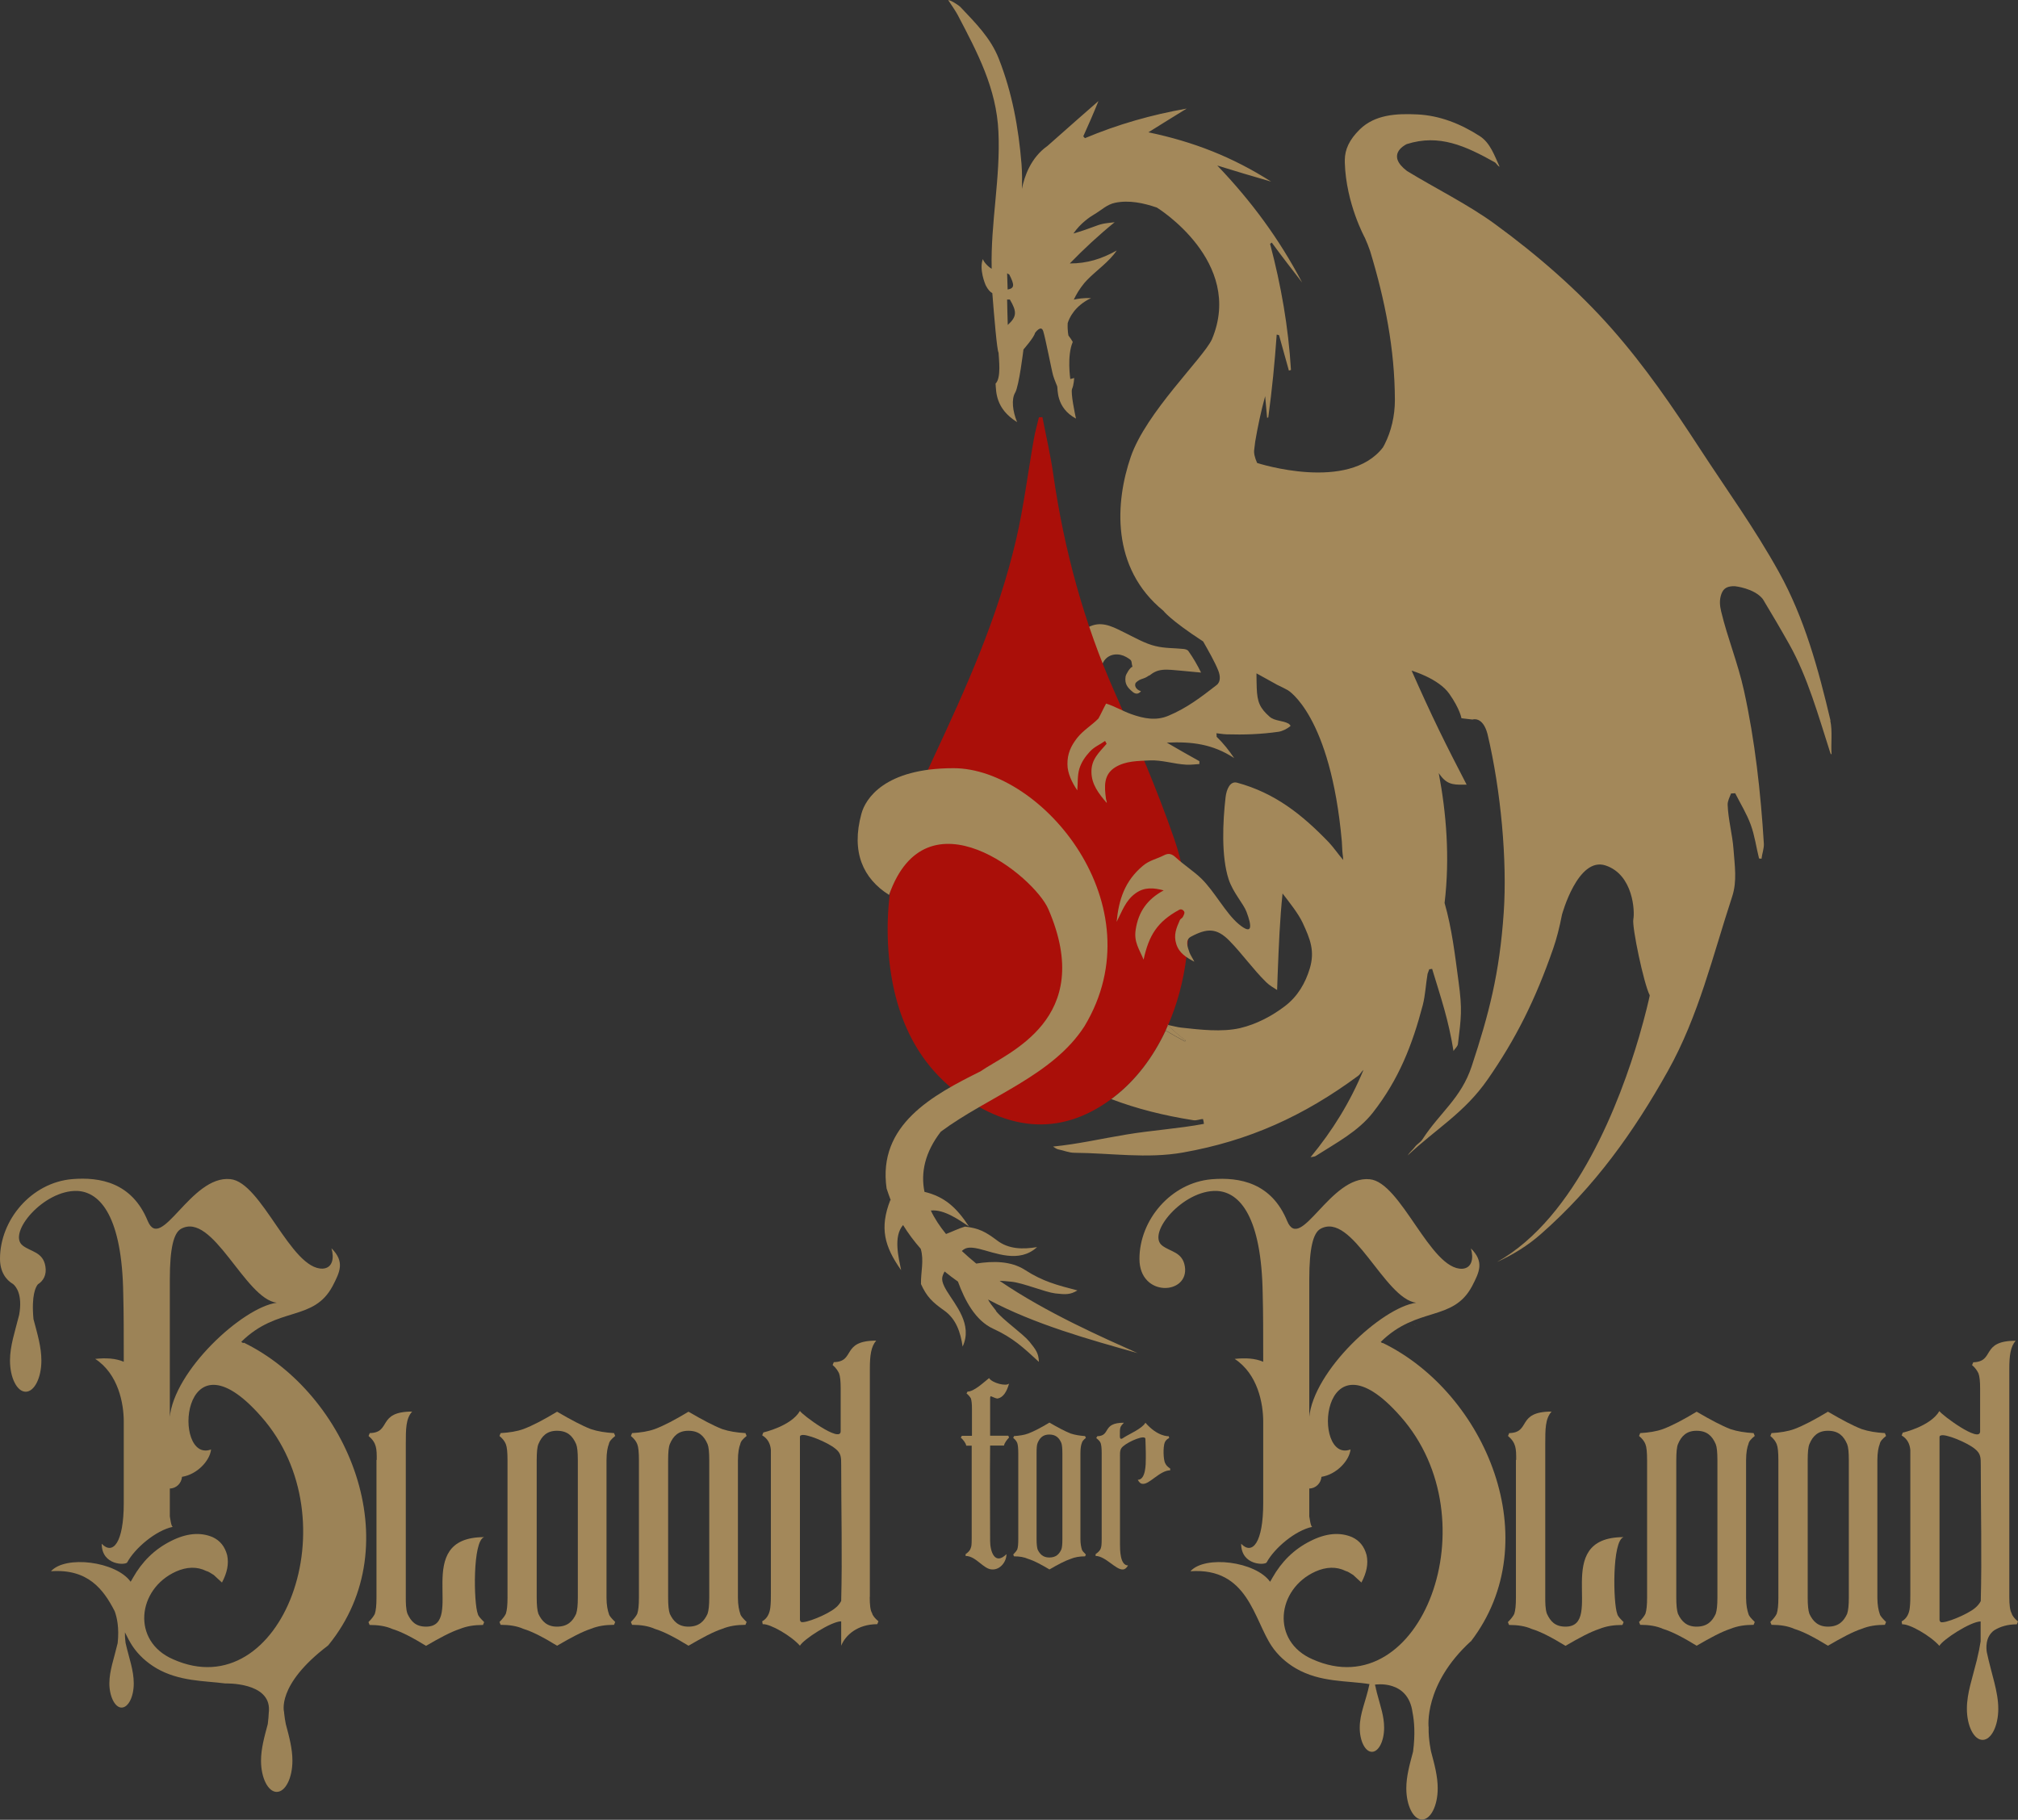 <?xml version="1.0" encoding="UTF-8"?>
<svg id="Ebene_1" data-name="Ebene 1" xmlns="http://www.w3.org/2000/svg" viewBox="0 0 155.55 140.29">
  <rect x="0" y="0" width="155.55" height="140.29" fill="#333333" stroke="none"/>
  <defs>
    <style>
      .cls-1 {
        opacity: .94;
      }

      .cls-1, .cls-2 {
        fill: #a3885a;
      }

      .cls-1, .cls-2, .cls-3, .cls-4, .cls-5, .cls-6 {
        stroke-width: 0px;
      }

      .cls-3 {
        fill: #aa0f09;
      }

      .cls-4 {
        fill: none;
      }

      .cls-5 {
        fill: #1d1d1b;
      }

      .cls-6 {
        fill: #fff;
      }
    </style>
  </defs>
  <path class="cls-2" d="M88.58,52.09c.32-.25.58-.4,1.02-.45.44-.05.91.03,1.39.06.49.04,1.09.11,1.59.15-.28-.57-.6-1.13-.97-1.65-.09-.13-.25-.15-.37-.17-.76-.08-1.44-.04-2.2-.23-.76-.18-1.58-.65-2.27-.99-.84-.41-1.64-.89-2.55-.6-1.22.4-1.17,1.33-1.14,2.43.25-.63.51-1.01,1.18-1.2-.07,1.24.14,2.28.67,3.4-.04-.16-.14-.36-.11-.53.08-.48,0-.98.3-1.39.41-.56,1.15-.58,1.69-.27.53.31.35.26.48.75-.18.04-.5.57-.53.76-.08.56.14.84.55,1.18.22.19.46.18.64-.06-.17-.03-.58-.27-.41-.64.38-.38.6-.24,1.03-.57Z"/>
  <path class="cls-3" d="M80.35,32.15c.28,1.46.62,2.9.83,4.37.85,5.95,2.4,11.55,4.73,16.82,1.63,3.71,3.26,7.44,4.6,11.33,2.53,7.31.53,15.87-4.59,19.86-3.94,3.06-7.99,2.72-11.93-.15-3.63-2.64-5.4-6.81-5.56-12.1-.15-5.18,1.54-9.61,3.54-13.9,2.5-5.35,4.94-10.75,6.35-16.77.59-2.53.91-5.17,1.37-7.76.1-.57.26-1.12.39-1.68.09,0,.17,0,.26-.01Z"/>
  <path class="cls-4" d="M84.66,88.57c.09-.25.19-.5.29-.75-.28-.24-.52-.48-.7-.7-.05.1-.11.2-.18.29-.37.49-.71.99-1.04,1.47.67-.3,1.25-.42,1.64-.31Z"/>
  <g>
    <path class="cls-2" d="M74.92,110.68v-2.08c0-.36-.03-.62-.08-.79-.06-.11-.17-.25-.34-.39l.08-.14c.51,0,1.26-.73,1.66-1.04.25.39,1.32.65,1.54.42-.17.62-.45,1.07-.87,1.15-.14.03-.45-.17-.56-.17-.03.06-.03.11-.03.2v2.84h1.4l.06.14c-.14.14-.36.42-.39.62h-1.07c-.03,2.81,0,4.52,0,7.36,0,.79.36,1.91,1.26,1.01,0,.59-.48,1.21-1.1,1.18-.67,0-1.24-1.04-2.05-1.04v-.14c.2-.14.34-.28.39-.45.06-.14.08-.25.08-.81v-7.1h-.42c-.03-.2-.25-.48-.42-.62l.08-.14h.76Z"/>
    <path class="cls-2" d="M78.49,112.03c0-.39-.03-.65-.08-.79-.06-.14-.14-.25-.31-.39l.06-.14c.42-.03.79-.08,1.1-.2.45-.17.98-.45,1.63-.84.67.39,1.21.67,1.63.84.34.11.7.17,1.12.2l.06.14c-.17.14-.28.25-.31.39-.06.14-.11.39-.11.79v6.63c0,.36.06.62.11.79.03.11.14.22.31.39l-.06.14c-.42,0-.79.06-1.12.2-.42.14-.95.42-1.63.81-.65-.39-1.18-.67-1.63-.81-.31-.14-.67-.2-1.1-.2l-.06-.14c.17-.17.25-.28.31-.39.06-.17.08-.42.08-.79v-6.63ZM81.89,112.03c0-.39-.03-.65-.08-.79-.17-.39-.42-.65-.93-.65-.48,0-.73.25-.9.65-.06.14-.08.39-.08.79v6.63c0,.36.03.62.08.79.17.36.42.62.9.62.51,0,.76-.25.93-.62.06-.17.08-.42.08-.79v-6.63Z"/>
    <path class="cls-2" d="M89.81,112.79c.06.14.17.28.39.42v.14c-.79,0-1.6,1.09-2.11,1.04-.17,0-.28-.11-.39-.31.62,0,.62-1.21.62-1.66v-.42c0-.25-.03-.98-.03-1.07,0-.36-1.26.17-1.71.56-.25.2-.25.42-.25.76v6.77c0,.45,0,1.66.62,1.66-.11.2-.25.31-.39.31-.53.06-1.35-1.04-2.11-1.04v-.14c.2-.14.34-.28.39-.42.06-.17.08-.28.08-.84v-6.51c0-.39-.03-.65-.08-.79s-.17-.25-.34-.39l.08-.14c1.07-.03.34-1.04,2.05-1.04-.31.34-.31.31-.31,1.04,0,.31.17.2.34.08.39-.25,1.38-.67,1.63-1.12.93,1.07,1.74,1.04,1.8,1.04l.03.14c-.17.08-.28.2-.34.34-.14.36-.11,1.32.03,1.6Z"/>
  </g>
  <path class="cls-4" d="M127.17,76.77c-.04.21-.31,1.42-.82,3.17.36-1.03.64-2.1.82-3.17Z"/>
  <path class="cls-6" d="M108.99,102.15c.06.02.12.02.12.02l-.12-.02Z"/>
  <path class="cls-2" d="M29.04,112.54c0-.85,0-1.3-.63-1.84l.09-.22c1.7-.04.54-1.66,3.27-1.66-.49.54-.49,1.34-.49,2.51v11.83c0,.36,0,.9.13,1.25.27.58.63.99,1.43.99,3.09,0-1.21-6.9,4.48-6.9-.9.27-.81,5.11-.49,5.92.04.18.22.36.49.63l-.09.22c-.67,0-1.25.09-1.79.31-.67.22-1.52.67-2.6,1.3-1.03-.63-1.88-1.08-2.6-1.3-.49-.22-1.08-.31-1.75-.31l-.09-.22c.27-.27.4-.45.49-.63.09-.27.13-.67.13-1.25v-10.62Z"/>
  <path class="cls-2" d="M39.12,112.58c0-.63-.04-1.03-.13-1.25-.09-.22-.22-.4-.49-.63l.09-.22c.67-.04,1.25-.13,1.75-.31.72-.27,1.57-.72,2.6-1.34,1.08.63,1.93,1.08,2.6,1.34.54.18,1.12.27,1.79.31l.09.22c-.27.22-.45.4-.49.63-.09.22-.18.63-.18,1.25v10.58c0,.58.09.99.18,1.25.04.18.22.36.49.63l-.09.22c-.67,0-1.25.09-1.79.31-.67.22-1.52.67-2.6,1.3-1.03-.63-1.88-1.08-2.6-1.3-.49-.22-1.08-.31-1.75-.31l-.09-.22c.27-.27.4-.45.49-.63.09-.27.13-.67.13-1.25v-10.58ZM44.54,112.58c0-.63-.04-1.03-.13-1.25-.27-.63-.67-1.03-1.48-1.03-.76,0-1.17.4-1.43,1.03-.09.22-.13.63-.13,1.25v10.58c0,.58.04.99.13,1.25.27.58.67.99,1.43.99.81,0,1.21-.4,1.48-.99.09-.27.13-.67.13-1.25v-10.58Z"/>
  <path class="cls-2" d="M49.25,112.58c0-.63-.04-1.03-.13-1.25-.09-.22-.22-.4-.49-.63l.09-.22c.67-.04,1.25-.13,1.75-.31.72-.27,1.57-.72,2.6-1.34,1.08.63,1.93,1.08,2.6,1.34.54.18,1.12.27,1.79.31l.09.22c-.27.22-.45.4-.49.63-.09.22-.18.63-.18,1.25v10.58c0,.58.09.99.18,1.25.04.18.22.36.49.63l-.09.22c-.67,0-1.25.09-1.79.31-.67.22-1.52.67-2.6,1.3-1.03-.63-1.88-1.08-2.6-1.3-.49-.22-1.08-.31-1.75-.31l-.09-.22c.27-.27.4-.45.49-.63.09-.27.13-.67.13-1.25v-10.58ZM54.67,112.58c0-.63-.04-1.03-.13-1.25-.27-.63-.67-1.03-1.48-1.03-.76,0-1.17.4-1.43,1.03-.09.22-.13.63-.13,1.25v10.58c0,.58.04.99.13,1.25.27.58.67.99,1.43.99.81,0,1.21-.4,1.48-.99.09-.27.13-.67.13-1.25v-10.58Z"/>
  <path class="cls-2" d="M67.04,123.11c0,.58.04,1.03.18,1.25.04.18.22.4.49.63l-.09.22c-1.52,0-2.46.85-2.78,1.66v-1.88c-.76,0-2.91,1.39-3.18,1.88-.67-.76-2.29-1.7-2.87-1.66l-.04-.22c.4-.22.58-.63.63-1.08.04-.36.04-.67.04-1.03v-11.11c-.04-.45-.22-.85-.67-1.12l.09-.22s2.15-.49,2.82-1.66c.13.27,3.14,2.51,3.14,1.57v-3.32c0-.54-.04-.94-.13-1.16-.09-.18-.22-.4-.49-.63l.09-.22c1.7-.04.54-1.66,3.27-1.66-.4.45-.49,1.16-.49,2.15v17.61ZM61.66,110.79v14.07c0,.09.04.13.09.18.31.13,2.06-.58,2.64-1.08.18-.13.36-.36.45-.54.09-3.45,0-7.04,0-10.49,0-.58,0-.9-.45-1.25-.58-.49-2.33-1.21-2.64-1.03-.04,0-.09.04-.09.13Z"/>
  <path class="cls-2" d="M116.87,112.54c0-.85,0-1.3-.63-1.84l.09-.22c1.7-.04.54-1.66,3.27-1.66-.49.54-.49,1.34-.49,2.51v11.83c0,.36,0,.9.13,1.25.27.58.63.99,1.43.99,3.09,0-1.21-6.9,4.48-6.9-.9.27-.81,5.11-.49,5.92.04.18.22.36.49.63l-.09.22c-.67,0-1.25.09-1.79.31-.67.22-1.52.67-2.6,1.3-1.03-.63-1.88-1.08-2.6-1.3-.49-.22-1.08-.31-1.75-.31l-.09-.22c.27-.27.4-.45.49-.63.09-.27.13-.67.13-1.25v-10.62Z"/>
  <path class="cls-2" d="M126.96,112.58c0-.63-.04-1.03-.13-1.25-.09-.22-.22-.4-.49-.63l.09-.22c.67-.04,1.25-.13,1.75-.31.72-.27,1.57-.72,2.6-1.34,1.08.63,1.93,1.08,2.6,1.34.54.18,1.12.27,1.79.31l.09.22c-.27.22-.45.4-.49.63-.09.22-.18.63-.18,1.25v10.58c0,.58.09.99.18,1.25.04.18.22.36.49.63l-.09.22c-.67,0-1.25.09-1.79.31-.67.22-1.52.67-2.6,1.3-1.03-.63-1.88-1.08-2.6-1.3-.49-.22-1.08-.31-1.75-.31l-.09-.22c.27-.27.4-.45.49-.63.09-.27.13-.67.13-1.25v-10.58ZM132.38,112.58c0-.63-.04-1.03-.13-1.25-.27-.63-.67-1.03-1.48-1.03-.76,0-1.17.4-1.43,1.03-.09.22-.13.63-.13,1.25v10.58c0,.58.04.99.13,1.25.27.58.67.99,1.43.99.81,0,1.21-.4,1.48-.99.09-.27.13-.67.13-1.25v-10.58Z"/>
  <path class="cls-2" d="M137.08,112.58c0-.63-.04-1.03-.13-1.25-.09-.22-.22-.4-.49-.63l.09-.22c.67-.04,1.25-.13,1.75-.31.72-.27,1.57-.72,2.6-1.34,1.08.63,1.93,1.08,2.6,1.34.54.18,1.12.27,1.79.31l.09.22c-.27.22-.45.4-.49.63-.09.22-.18.63-.18,1.25v10.58c0,.58.09.99.18,1.25.04.18.22.36.49.63l-.09.22c-.67,0-1.25.09-1.79.31-.67.22-1.52.67-2.6,1.3-1.03-.63-1.88-1.08-2.6-1.3-.49-.22-1.08-.31-1.75-.31l-.09-.22c.27-.27.4-.45.49-.63.09-.27.13-.67.13-1.25v-10.58ZM142.51,112.58c0-.63-.04-1.03-.13-1.25-.27-.63-.67-1.03-1.48-1.03-.76,0-1.17.4-1.43,1.03-.09.22-.13.63-.13,1.25v10.58c0,.58.04.99.13,1.25.27.58.67.99,1.43.99.81,0,1.21-.4,1.48-.99.09-.27.13-.67.13-1.25v-10.58Z"/>
  <path class="cls-5" d="M109.22,131.15s.47.97,0,2.78.79,0,.79,0c0,0-.45-1.57,0-2.78-.41-.83-.79,0-.79,0Z"/>
  <g>
    <path class="cls-2" d="M106,129.93c.04.2.09.39.14.58l-.13-.58s0,0,0,0Z"/>
    <path class="cls-2" d="M113.36,126.56c5.99-7.78,1.15-19.16-6.75-23.02-.09,0-.13-.04-.18-.09,2.82-2.78,5.56-1.52,7.04-4.3.58-1.12.94-1.88-.09-2.91.22.76.09,1.52-.67,1.57-2.46.09-4.71-6.68-7.13-6.9-3.05-.31-5.33,5.69-6.36,3.23-1.21-2.96-3.67-3.41-5.83-3.23-3.14.27-5.56,3.14-5.56,6.14s3.85,2.78,3.5.58c-.18-1.12-1.12-1.12-1.75-1.61-1.21-.94,1.61-4.3,4.21-4.21,1.79.09,3.45,2.02,3.54,7.93.04,1.39.04,3.23.04,5.24-.63-.27-1.39-.31-2.2-.22,1.79,1.17,2.2,3.45,2.2,4.84v6.27c0,3.09-.85,4.03-1.7,3.14,0,1.7,1.88,1.66,1.97,1.43.58-1.08,2.2-2.46,3.5-2.73-.13-.09-.18-.63-.22-.81v-2.15c.49,0,.9-.4.94-.9,1.16-.18,2.15-1.25,2.24-2.11-3,1.12-2.38-9.63,3.85-2.55,7.08,7.98,1.57,22.45-6.77,18.73-3.23-1.39-2.78-5.42.22-6.77.81-.36,1.61-.4,2.33-.04.18.04.36.18.58.31.18.18.4.36.63.58.4-.76.54-1.43.4-2.11-.18-.67-.54-1.12-1.12-1.39-.94-.4-2.02-.31-3.23.31-1.25.63-2.2,1.57-2.91,2.82-.04.09-.13.22-.18.31-1.12-1.57-5.02-2.06-6.14-.81,4.44-.31,4.88,3.72,6.27,5.78.45.67,1.08,1.25,1.84,1.7,1.9,1.11,3.99.94,5.69,1.22-.28,1.34-.75,2.25-.75,3.36,0,1.03.42,1.86.94,1.86s.94-.83.94-1.86c0-.88-.28-1.64-.53-2.59h0s-.03-.11-.03-.11c-.05-.19-.1-.38-.14-.58,0,0,0,0,0,0v-.04s2.55-.42,2.89,2.15c.13.65.22,1.66.04,3.02-.27,1.01-.52,1.9-.52,2.83,0,1.32.54,2.4,1.21,2.4s1.21-1.07,1.21-2.4c0-.93-.24-1.82-.51-2.83,0,0-.21-.92-.19-1.87h0s-.41-3.29,3.25-6.64ZM100.92,109.31v-10.67c0-2.46.31-3.58.85-3.9,2.46-1.39,4.93,5.38,7.39,5.69-2.64.36-7.93,5.24-8.25,8.87Z"/>
    <path class="cls-2" d="M106.16,130.62h0s-.02-.07-.03-.11l.03.11Z"/>
  </g>
  <g>
    <path class="cls-2" d="M21.88,132.08c.02.17.04.33.06.46l-.06-.46Z"/>
    <path class="cls-1" d="M18.78,103.53c-.09,0-.13-.04-.18-.09,2.82-2.78,5.56-1.52,7.04-4.3.58-1.12.94-1.88-.09-2.91.22.76.09,1.52-.67,1.57-2.46.09-4.71-6.68-7.13-6.9-3.05-.31-5.33,5.69-6.36,3.23-1.21-2.96-3.67-3.41-5.83-3.23-3.14.27-5.56,3.14-5.56,6.14,0,.98.44,1.62,1.01,1.95.23.19.74.81.47,2.36-.33,1.32-.71,2.4-.71,3.54,0,1.32.54,2.4,1.21,2.4s1.21-1.07,1.21-2.4c0-1.04-.3-2.03-.61-3.2-.17-1.86.18-2.49.34-2.68.42-.26.69-.73.58-1.38-.18-1.12-1.12-1.12-1.75-1.61-1.21-.94,1.61-4.3,4.21-4.21,1.79.09,3.45,2.02,3.54,7.93.04,1.39.04,3.23.04,5.24-.63-.27-1.39-.31-2.2-.22,1.79,1.17,2.2,3.45,2.2,4.84v6.27c0,3.09-.85,4.03-1.7,3.14,0,1.7,1.88,1.66,1.97,1.43.58-1.08,2.2-2.46,3.5-2.73-.13-.09-.18-.63-.22-.81v-2.15c.49,0,.9-.4.94-.9,1.17-.18,2.15-1.25,2.24-2.11-3,1.12-2.38-9.63,3.85-2.55,7.08,7.98,1.57,22.45-6.77,18.73-3.23-1.39-2.78-5.42.22-6.77.81-.36,1.61-.4,2.33-.04.18.04.36.18.58.31.18.18.4.36.63.58.4-.76.54-1.43.4-2.11-.18-.67-.54-1.12-1.12-1.39-.94-.4-2.02-.31-3.23.31-1.25.63-2.2,1.57-2.91,2.82-.04.09-.13.22-.18.31-1.12-1.57-5.02-2.06-6.14-.81,2.84-.2,4.04,1.38,4.91,3.08.17.46.36,1.27.23,2.46-.28,1.19-.64,2.13-.64,3.11s.42,1.86.94,1.86.94-.83.94-1.86-.36-1.93-.63-3.12c0-.06-.06-.39-.05-.82.19.39.38.75.59,1.07.45.67,1.08,1.25,1.84,1.7,1.76,1.02,3.68.96,5.31,1.17h0s3.47-.12,3.36,2.08c0,.05,0,.09-.01.13h0c-.01.29-.04.59-.08.92-.27,1.01-.52,1.9-.52,2.83,0,1.32.54,2.4,1.21,2.4s1.21-1.07,1.21-2.4c0-.93-.24-1.82-.51-2.83,0,0-.03-.15-.07-.39h0s0,0,0,0c-.02-.13-.04-.29-.06-.46v-.06s-.64-2.09,3.38-5.14c0-.01.02-.02.03-.03,6.35-7.78,1.49-19.41-6.51-23.32ZM13.09,109.31v-10.67c0-2.46.31-3.58.85-3.9,2.46-1.39,4.93,5.38,7.39,5.69-2.64.36-7.93,5.24-8.25,8.87Z"/>
    <polygon class="cls-2" points="21.94 132.54 21.94 132.54 21.94 132.54 21.94 132.54"/>
  </g>
  <g>
    <path class="cls-2" d="M91.34,80.28s.04-.05.05-.08c-.48-.35-.93-.76-1.37-1.15-.06.13-.11.26-.17.39.49.29.98.57,1.49.84Z"/>
    <path class="cls-2" d="M141.1,55.56c-.94-3.99-2.01-7.91-3.98-11.46-1.9-3.42-3.98-6.27-6.13-9.57-2.06-3.16-4.16-6.25-6.76-9.2-2.6-2.95-5.71-5.66-9-8.06-2.05-1.5-4.57-2.74-6.78-4.09-1.6-1.22-.24-1.96-.02-2.07,2.51-.8,4.53.14,6.79,1.4.11.06.23.3.37.34-.39-.84-.71-1.83-1.53-2.36-1.48-.95-3.09-1.59-4.82-1.67-1.62-.08-3.26.02-4.42,1.15-.83.81-1.15,1.57-1.16,2.35,0,0,0,0,0,0,0,.05,0,.1,0,.15,0,.03,0,.05,0,.08.1,3.15,1.53,5.75,1.55,5.79.15.34.29.68.4,1.01,1.15,3.79,1.9,7.55,1.91,11.49,0,1.21-.28,2.41-.79,3.41-.04.08-.08.16-.13.24-2.66,3.46-9.61,1.23-9.7,1.2-.18-.41-.27-.77-.22-1.05.03-.19.04-.38.07-.58.2-1.18.45-2.36.77-3.52.05.56.1,1.11.15,1.67l.09-.03c.29-2.12.5-4.25.65-6.39.06.02.12.03.18.05.25.91.51,1.82.76,2.73.05-.02.11-.04.16-.05-.2-3.32-.76-6.51-1.61-9.72.04-.03.09-.07.13-.1.76,1.04,1.55,2.06,2.34,3.08-1.77-3.37-3.91-6.27-6.54-9.02,1.38.43,2.76.84,4.15,1.24-2.98-1.9-6-3.08-9.46-3.8.98-.62,1.97-1.22,2.95-1.83-2.72.48-5.29,1.21-7.84,2.28-.04-.05-.09-.09-.13-.14.41-.9.8-1.8,1.17-2.72-1.11.97-2.23,1.95-3.33,2.93-.2.18-.4.35-.6.53,0,0,0,0,0,0-1.28.9-1.78,2.34-1.97,3.31.02-.63.02-1.27-.03-1.91-.23-2.8-.72-5.5-1.75-8.12-.63-1.61-1.8-2.76-2.95-3.98-.16-.17-.81-.57-.95-.54.16.23.6.89.73,1.14,1.53,2.92,2.99,5.66,3.14,9.01.17,3.53-.61,7.03-.52,10.56-.28-.16-.61-.52-.68-.75-.3.78.17,1.93.24,2.06.16.3.32.48.49.57.14,1.79.36,4.41.48,4.59.02.45.22,1.96-.23,2.38.05.61-.02,1.93,1.66,2.97-.35-.84-.45-1.77-.15-2.27.3-.5.64-3.33.64-3.33,0,0,.82-.93.89-1.27,0,0,.46-.66.63-.15.17.51.65,3.03.77,3.44.13.41.25.65.31.82.06.17-.12,1.65,1.45,2.49-.07-.29-.43-2.02-.3-2.3.13-.28.16-.83.16-.83l-.3.08s-.27-1.8.19-2.86c-.08-.15-.19-.31-.33-.49h0s-.09-.37-.06-.96c.11-.37.52-1.32,1.8-1.93-.59-.02-1.04.05-1.33.12.19-.41.45-.84.81-1.28.07-.07.13-.15.2-.22.72-.75,1.7-1.4,2.3-2.29-1.17.65-2.27,1-3.62,1,1.1-1.13,2.23-2.18,3.46-3.18-.59.08-.86.06-1.48.3-.5.19-1.1.4-1.7.57.54-.79,1.29-1.29,1.58-1.46.04-.02.08-.05.12-.07,0,0,0,0,0,0h0c.5-.31.9-.71,1.52-.84,1.08-.22,2.19.02,3.21.37.01,0,6.76,4.16,4.25,10.15,0,0,0,.02-.01.02-.68,1.45-5.07,5.62-6.25,9.05-1.18,3.44-1.57,8.54,2.52,11.87,0,0,.48.68,3.06,2.36.42.74.88,1.54,1.16,2.23.16.4.21.87-.12,1.13-1.21.94-2.29,1.77-3.72,2.37-.95.4-1.89.22-2.87-.13-.6-.21-1.3-.62-1.93-.81-.21.38-.38.77-.59,1.15-.53.54-1.17.9-1.65,1.51-.47.61-.75,1.2-.74,2.02,0,.7.36,1.42.76,2.01.05-.54,0-1.15.16-1.67.16-.52.46-.94.81-1.32.35-.38.77-.53,1.17-.82.04.08.09.14.12.22-.59.68-1.18,1.19-1.17,2.16,0,.97.57,1.69,1.18,2.4.02-.09-.05-.23-.06-.32-.13-.97-.19-1.88.73-2.44.82-.49,1.72-.47,2.65-.52.94-.04,1.86.28,2.81.33.32.02.69-.03,1.01-.05,0-.07,0-.14,0-.22-.84-.47-1.68-.94-2.51-1.43,1.94-.09,3.54.11,5.19,1.19-.4-.59-.83-1.14-1.35-1.64,0-.09,0-.18-.02-.27.29.02.46.07.78.08,1.34.04,2.66,0,4.03-.2.27-.04.66-.23.89-.43.05-.05-.1-.17-.13-.19-.46-.26-1.07-.19-1.47-.54-.76-.67-.95-1.14-.99-2.22-.01-.32-.02-.71-.02-1.12.45.25.92.51,1.43.79.05.03.1.05.14.08.03.01.05.03.08.04,0,0,0,0,0,0,.26.13.51.24.77.39,0,0,3.29,1.91,4.16,11.66.01.25.03.5.04.75,0,.12.04.29.05.45,0,.08.01.15.02.23-.37-.42-.74-.97-1.12-1.37-2.06-2.14-4.15-3.8-7.06-4.59-.54-.15-.82.51-.89,1.11-.22,1.91-.34,4.55.23,6.32.33,1.03,1.15,1.9,1.38,2.52.42,1.11.49,1.86-.61.94-.99-.83-1.85-2.51-2.88-3.51-.56-.54-1.34-1.05-1.94-1.6-.29-.27-.54-.39-.94-.18-.54.28-1.12.38-1.62.81-1.37,1.15-1.85,2.56-2.02,4.32.42-.81.69-1.66,1.47-2.21.68-.49,1.39-.42,2.16-.22-1.26.68-1.95,1.64-2.16,3.03-.15.95.27,1.49.61,2.31.4-1.86,1.05-2.92,2.74-3.84.14-.08.3-.01.38.12.08.13-.04.31-.09.42-.05.11-.19.15-.23.24-.29.65-.5,1.16-.28,1.86s.77,1.03,1.39,1.36c-.1-.22-.29-.49-.37-.7-.16-.44-.35-.99.11-1.23,1.24-.66,1.98-.69,2.97.32.99,1.01,1.82,2.2,2.83,3.19.27.26.54.41.84.6.01-.43.03-.95.05-1.37.08-2.04.16-4.05.37-6.07.51.66,1.22,1.55,1.55,2.26.59,1.27.95,2.18.55,3.52-.34,1.13-.93,2.15-1.91,2.9s-2.19,1.4-3.47,1.7c-1.41.32-3.07.12-4.54-.04-.28-.03-.68-.14-1-.2,0,.01-.01.03-.02.04.44.39.89.81,1.37,1.15-.02.03-.04.05-.05.08-.5-.27-1-.55-1.49-.84-.96,2.04-2.28,3.8-3.94,5.09-.08.07-.17.13-.25.19,1.97.75,4.05,1.27,6.33,1.63.26.04.49-.09.74-.09.03.12.06.25.07.37-1.96.37-4.08.5-6.02.83-1.94.32-3.68.73-5.61.92.13.08.26.19.41.22.42.08.81.26,1.25.26,2.79.02,5.57.47,8.35-.02,5.13-.91,9.32-2.83,13.49-5.9.19-.14.26-.33.43-.47-1.03,2.48-2.37,4.66-4.08,6.73.11-.03.29-.03.39-.09,1.56-1,3.28-1.89,4.43-3.37,1.98-2.54,3.02-5.18,3.83-8.27.2-.78.23-1.61.37-2.41.04-.12.09-.24.13-.35.07,0,.15-.02.22-.03.72,2.37,1.25,3.89,1.65,6.34.09-.19.31-.33.34-.55.25-2.05.34-2.65.05-4.78-.28-2.09-.51-4.1-1.08-6.09.42-3.5.13-6.96-.45-10.01.06.08.11.16.17.23.57.74,1.16.66,1.98.66-.72-1.39-1.44-2.79-2.12-4.19-.71-1.46-1.44-3.06-2.12-4.6,0,0,2.07.6,2.9,1.78.83,1.18.94,1.89.94,1.89l.85.1s.79-.29,1.16,1.12c1.04,4.38,1.52,9.79,1.25,13.74-.32,4.73-1.15,7.87-2.47,11.87-.82,2.48-2.46,3.57-3.78,5.61-.17.27-.42.37-.6.61-.18.24-.39.39-.56.66,2.18-2.05,4.37-3.28,6.16-5.85,2.17-3.12,3.69-6.15,5.06-10.1.26-.74.49-1.64.68-2.62h0s1.22-4.5,3.36-3.79c2.14.71,2.26,3.55,2.14,4.14-.12.59.81,4.99,1.26,5.86,0,0,0,0,0,0h0s0,.01,0,.04c-.04.21-.31,1.42-.82,3.17-1.43,4.87-4.81,13.92-10.95,17.36,1.22-.56,2.36-1.25,3.4-2.17,4.12-3.62,7.14-7.85,9.78-12.57,2.37-4.24,3.45-8.87,4.95-13.44.39-1.19.19-2.4.1-3.65-.08-1.12-.41-2.28-.45-3.42-.01-.29.16-.6.26-.87.11-.01.21-.01.32-.02.41.81.89,1.58,1.2,2.43.31.85.42,1.73.64,2.6.06,0,.12.02.19.02.04-.38.2-.78.18-1.16-.24-3.94-.69-7.98-1.53-11.79-.48-2.18-1.25-3.99-1.76-6.11-.11-.47-.15-.89.02-1.36.17-.47.51-.6,1.03-.59,0,0,1.49.15,2.16.99.68,1.13,1.36,2.28,2.04,3.49,1.42,2.53,2.25,5.53,3.15,8.33.02.05.04.15.11.15-.06-.82.08-1.8-.1-2.6ZM77.79,21.15c.42.82.42,1.07-.12,1.17-.01-.42-.03-.84-.04-1.25.05.03.11.06.16.09ZM77.68,25.04c-.02-.65-.04-1.3-.05-1.95.07,0,.14,0,.21,0,.55.93.55,1.32-.16,1.96Z"/>
    <path class="cls-2" d="M90.03,79.05s.01-.03.02-.04c-.03,0-.06-.01-.09-.02.02.02.04.04.07.06Z"/>
  </g>
  <path class="cls-2" d="M76.77,101.04c-.3-.39-.49-.61-.61-.86,3.6,1.92,7.82,3.09,11.52,4.13-2.61-1.17-7.02-3.1-10.63-5.57.24,0,.51.03.92.07.9.09,2.57.8,3.37.9.8.09,1.15.11,1.71-.23-1.57-.41-2.65-.68-4.06-1.59-1.06-.68-2.44-.69-3.74-.48-.39-.32-.76-.64-1.11-.97.26-.24.52-.35,1.31-.17,1.26.3,3.1,1.15,4.49-.13-1.1.18-2.18.17-3.08-.51s-1.42-.95-2.48-1.07c-.51.15-.98.39-1.46.57-.48-.59-.88-1.19-1.17-1.81,1.03-.11,2.21.75,2.94,1.23-.98-1.49-1.9-2.3-3.43-2.67-.3-1.48.03-3.04,1.26-4.64,3.65-2.71,8.64-4.32,11.08-8.14,5.59-9.3-3.26-19.88-10.1-19.88-5.32,0-6.79,2.36-7.1,3.51-.81,2.96.13,5,2.13,6.26,2.89-8.2,11.19-1.44,12.28,1.1,3.68,8.52-3.19,11.07-5.23,12.5-3.66,1.82-7.95,4.11-7.24,9.03.1.31.21.61.32.91-.01,0-.02,0-.04,0-.83,2.14-.45,3.56.84,5.39-.19-.95-.62-2.6.15-3.48.4.65.86,1.26,1.36,1.83.27.9,0,1.79.02,2.72.44.97.87,1.39,1.79,2.04.92.65,1.26,1.68,1.42,2.78.8-1.72-.57-3.21-1.24-4.32-.49-.82-.36-1.06-.15-1.47.33.27.68.53,1.03.78.53,1.45,1.34,3,2.71,3.63,1.53.7,2.34,1.46,3.53,2.56-.02-.66-.23-.94-.73-1.56-.51-.62-2.01-1.65-2.57-2.35Z"/>
  <path class="cls-2" d="M153.72,125.68c.45-.28,1.03-.46,1.74-.46l.09-.22c-.27-.22-.45-.45-.49-.63-.13-.22-.18-.67-.18-1.25v-17.61c0-.99.09-1.7.49-2.15-2.73,0-1.57,1.61-3.27,1.66l-.09.22c.27.22.4.45.49.63.09.22.13.63.13,1.16v3.32c0,.94-3-1.3-3.14-1.57-.67,1.16-2.78,1.66-2.82,1.66l-.09.22c.45.27.63.67.67,1.12v11.11c0,.36,0,.67-.04,1.03-.04.45-.22.85-.63,1.08l.04.22c.58-.04,2.2.9,2.87,1.66.27-.49,2.42-1.88,3.18-1.88v1.47s0,.04,0,.06c-.07.46-.16.89-.26,1.3-.01.05-.02.1-.03.14-.35,1.42-.77,2.56-.77,3.76,0,1.32.54,2.4,1.21,2.4s1.21-1.07,1.21-2.4-.52-2.65-.88-4.34c-.05-.28-.15-1.2.58-1.72ZM152.68,123.43c-.09.18-.27.4-.45.54-.58.49-2.33,1.21-2.64,1.08-.04-.04-.09-.09-.09-.18v-14.07c0-.09.04-.13.09-.13.31-.18,2.06.54,2.64,1.03.45.36.45.67.45,1.25,0,3.45.09,7.04,0,10.49Z"/>
</svg>